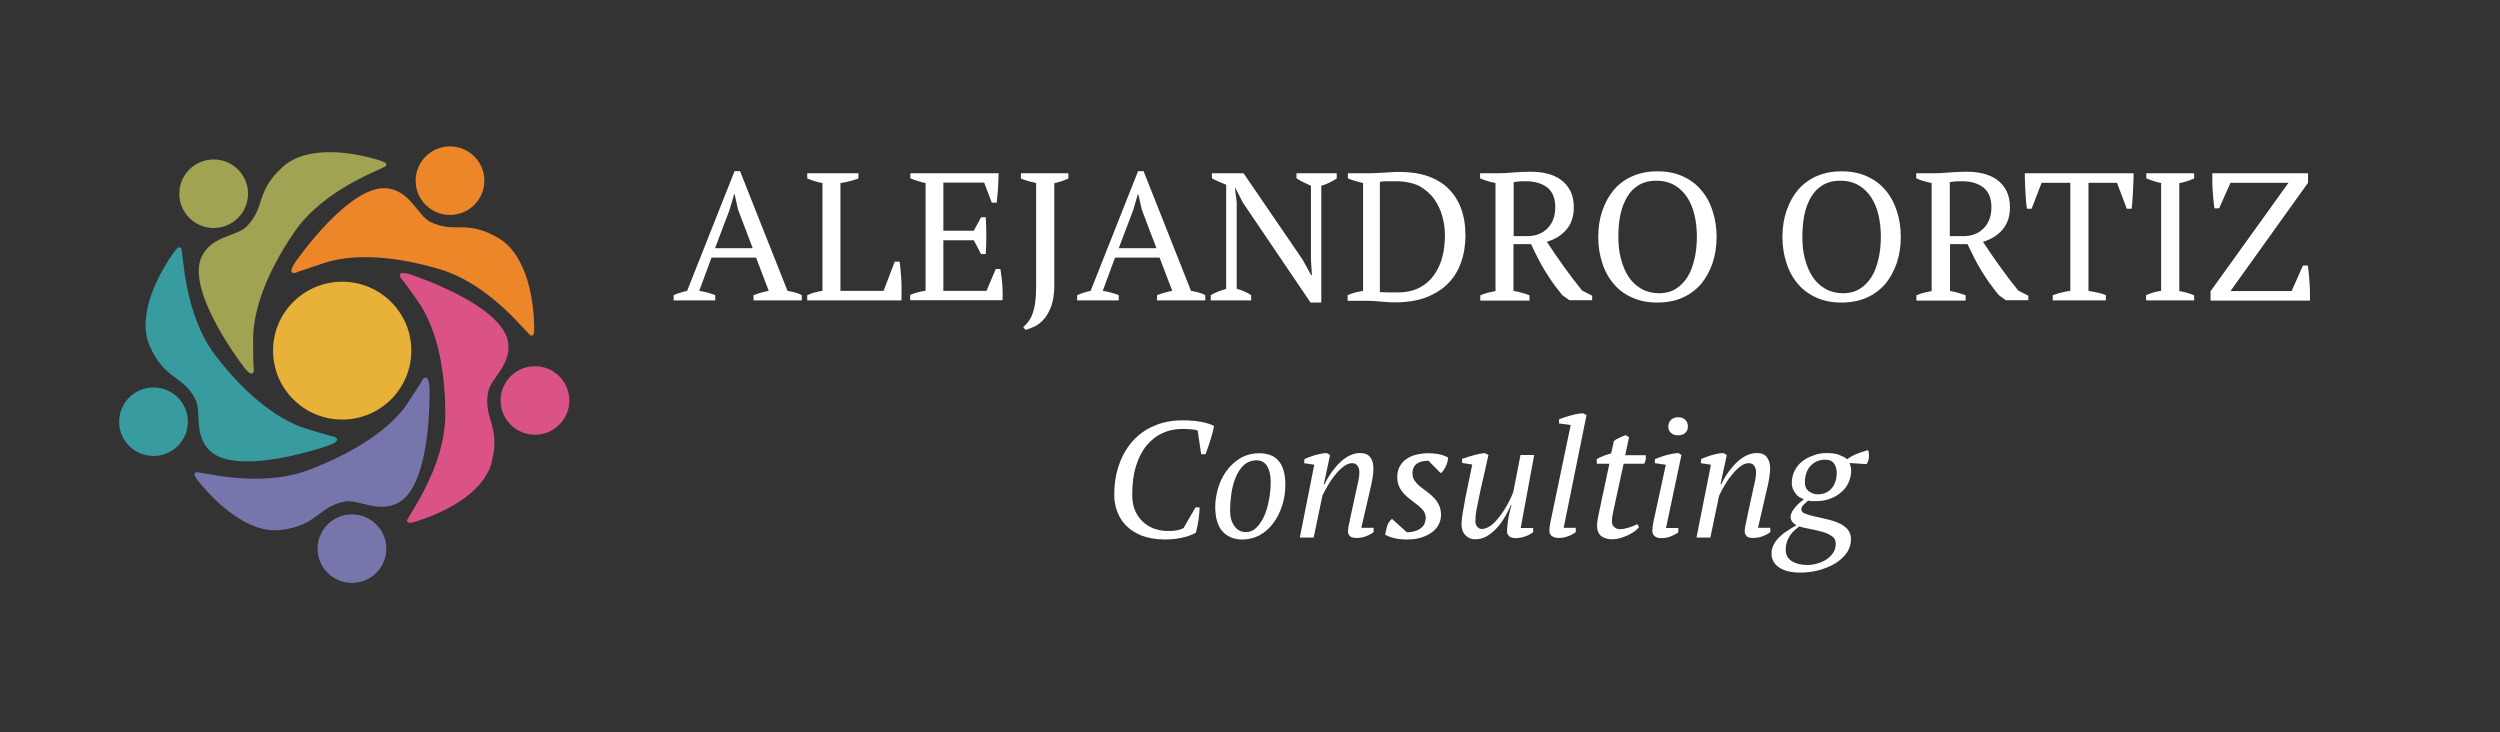 <svg width="362" height="106" viewBox="0 0 362 106" fill="none" xmlns="http://www.w3.org/2000/svg">
<rect x="0" y="0" width="362" height="106" fill="#333333" stroke="none"/>
<g clip-path="url(#clip0_32_301)">
<path d="M173.11 73.467H173.703C173.703 73.918 173.647 74.482 173.562 75.158C173.477 75.835 173.336 76.483 173.166 77.132C172.855 77.301 172.516 77.47 172.148 77.583C171.78 77.724 171.413 77.808 170.988 77.893C170.593 77.978 170.197 78.034 169.829 78.062C169.433 78.09 169.094 78.118 168.754 78.118C167.397 78.118 166.265 77.921 165.304 77.555C164.371 77.16 163.607 76.681 163.013 76.06C162.419 75.44 162.023 74.764 161.74 73.974C161.458 73.185 161.345 72.452 161.345 71.691C161.345 70.084 161.571 68.59 162.052 67.265C162.504 65.94 163.183 64.812 164.031 63.853C164.88 62.895 165.926 62.162 167.142 61.655C168.358 61.119 169.744 60.865 171.271 60.865C172.318 60.865 173.223 60.95 173.958 61.091C174.693 61.232 175.315 61.429 175.796 61.683C175.74 61.937 175.683 62.247 175.598 62.585C175.513 62.923 175.4 63.29 175.287 63.656C175.174 64.051 175.033 64.417 174.92 64.784C174.778 65.15 174.665 65.489 174.552 65.771H173.93L173.421 62.331C173.223 62.247 172.912 62.19 172.487 62.162C172.063 62.134 171.667 62.106 171.243 62.106C170.197 62.106 169.207 62.303 168.33 62.726C167.425 63.121 166.661 63.741 166.011 64.53C165.36 65.32 164.851 66.306 164.484 67.518C164.116 68.703 163.946 70.084 163.946 71.663C163.946 72.649 164.116 73.467 164.455 74.143C164.795 74.82 165.219 75.356 165.756 75.778C166.265 76.201 166.831 76.483 167.453 76.653C168.047 76.822 168.641 76.906 169.178 76.878C169.716 76.906 170.168 76.85 170.564 76.765C170.932 76.681 171.215 76.568 171.384 76.455L173.11 73.467Z" fill="white"/>
<path d="M175.966 73.382C175.966 72.537 176.107 71.663 176.362 70.761C176.616 69.859 177.012 69.013 177.55 68.252C178.087 67.49 178.766 66.87 179.558 66.363C180.378 65.884 181.311 65.63 182.386 65.63C183.63 65.63 184.563 66.025 185.186 66.786C185.808 67.547 186.119 68.675 186.119 70.169C186.119 71.212 185.978 72.227 185.666 73.185C185.355 74.144 184.931 74.99 184.394 75.722C183.856 76.455 183.206 77.047 182.442 77.47C181.679 77.893 180.83 78.119 179.925 78.119C178.709 78.119 177.719 77.724 177.012 76.935C176.305 76.145 175.966 74.933 175.966 73.382ZM181.962 66.645C181.17 66.673 180.547 66.927 180.038 67.406C179.558 67.885 179.162 68.505 178.879 69.238C178.596 69.971 178.398 70.761 178.285 71.578C178.172 72.424 178.115 73.185 178.115 73.89C178.115 74.82 178.313 75.582 178.738 76.174C179.162 76.766 179.699 77.047 180.406 77.047C180.972 77.047 181.453 76.85 181.905 76.427C182.329 76.004 182.725 75.469 183.036 74.764C183.347 74.087 183.574 73.298 183.743 72.424C183.913 71.55 183.998 70.676 183.998 69.802C183.998 68.872 183.828 68.111 183.517 67.547C183.178 66.955 182.669 66.673 181.962 66.645Z" fill="white"/>
<path d="M196.385 71.014C196.498 70.535 196.583 70.056 196.696 69.633C196.781 69.21 196.838 68.787 196.838 68.392C196.838 68.026 196.753 67.716 196.583 67.462C196.413 67.209 196.159 67.067 195.791 67.067C195.367 67.067 194.914 67.237 194.49 67.603C194.038 67.942 193.642 68.364 193.246 68.872C192.85 69.351 192.51 69.887 192.199 70.422C191.888 70.958 191.662 71.409 191.492 71.747L190.22 77.837H188.212L190.305 67.293L188.834 67.067L188.89 66.475C189.117 66.363 189.371 66.25 189.654 66.165C189.937 66.053 190.22 65.968 190.503 65.883C190.785 65.799 191.096 65.743 191.351 65.686C191.634 65.63 191.888 65.602 192.115 65.602L192.595 65.883L191.69 70.112H191.803C192.115 69.464 192.454 68.872 192.85 68.336C193.246 67.8 193.642 67.321 194.094 66.898C194.518 66.504 194.999 66.165 195.48 65.94C195.961 65.714 196.442 65.602 196.951 65.602C197.629 65.602 198.11 65.799 198.421 66.222C198.732 66.645 198.874 67.18 198.874 67.8C198.874 68.139 198.845 68.59 198.761 69.097C198.676 69.633 198.591 70.112 198.478 70.563L197.12 76.427H198.902V77.047C198.591 77.301 198.195 77.498 197.743 77.668C197.29 77.837 196.838 77.893 196.413 77.893C195.961 77.893 195.621 77.808 195.452 77.611C195.282 77.414 195.197 77.216 195.197 76.991C195.197 76.681 195.225 76.371 195.31 76.004C195.395 75.638 195.48 75.299 195.537 74.933L196.385 71.014Z" fill="white"/>
<path d="M206.453 74.99C206.425 74.623 206.34 74.285 206.142 74.003C205.944 73.721 205.69 73.467 205.378 73.213C205.067 72.96 204.728 72.706 204.389 72.452C204.049 72.198 203.71 71.917 203.399 71.606C203.088 71.296 202.833 70.93 202.635 70.535C202.437 70.141 202.324 69.633 202.324 69.069C202.324 68.505 202.437 67.998 202.663 67.575C202.89 67.152 203.201 66.786 203.597 66.504C203.993 66.222 204.445 65.996 205.011 65.855C205.548 65.715 206.17 65.63 206.821 65.63C207.245 65.63 207.698 65.658 208.207 65.743C208.716 65.827 209.225 65.996 209.677 66.25C209.677 66.419 209.649 66.617 209.592 66.87C209.536 67.096 209.451 67.321 209.338 67.547C209.225 67.772 209.112 67.97 208.998 68.139C208.857 68.308 208.744 68.449 208.603 68.505L206.821 66.701C206.481 66.729 206.199 66.757 205.916 66.814C205.633 66.87 205.378 66.983 205.18 67.124C204.983 67.265 204.813 67.462 204.7 67.688C204.587 67.913 204.53 68.195 204.53 68.562C204.53 68.985 204.643 69.323 204.841 69.605C205.039 69.887 205.294 70.169 205.605 70.422C205.916 70.676 206.255 70.93 206.595 71.184C206.962 71.437 207.273 71.719 207.584 72.029C207.895 72.34 208.15 72.706 208.348 73.101C208.546 73.495 208.659 73.975 208.659 74.538C208.659 75.102 208.518 75.61 208.263 76.061C208.009 76.512 207.641 76.878 207.188 77.188C206.736 77.499 206.199 77.724 205.605 77.893C205.011 78.062 204.36 78.119 203.71 78.119C203.059 78.119 202.437 78.062 201.872 77.921C201.334 77.78 200.882 77.611 200.571 77.414C200.655 76.991 200.74 76.596 200.853 76.202C200.967 75.807 201.193 75.441 201.56 75.13L203.71 77.076C204.049 77.076 204.389 77.047 204.7 76.963C205.039 76.878 205.322 76.766 205.576 76.596C205.831 76.427 206.057 76.202 206.227 75.948C206.34 75.638 206.425 75.356 206.453 74.99Z" fill="white"/>
<path d="M222.008 76.455V77.047C221.697 77.301 221.301 77.527 220.848 77.668C220.396 77.837 219.943 77.921 219.519 77.921C219.067 77.921 218.727 77.837 218.529 77.639C218.331 77.442 218.218 77.245 218.218 77.019C218.218 76.737 218.246 76.258 218.331 75.581C218.416 74.905 218.586 74.087 218.869 73.129H218.784C218.586 73.58 218.331 74.087 218.02 74.651C217.709 75.215 217.341 75.751 216.917 76.258C216.493 76.765 215.984 77.188 215.447 77.555C214.909 77.893 214.287 78.09 213.608 78.09C213.043 78.09 212.59 77.893 212.194 77.498C211.798 77.104 211.629 76.568 211.629 75.835C211.629 75.497 211.685 74.961 211.798 74.284C211.911 73.608 212.053 72.847 212.194 72.057C212.364 71.24 212.534 70.422 212.703 69.577C212.873 68.731 213.043 67.97 213.184 67.265L211.713 67.039V66.447C211.968 66.363 212.251 66.25 212.534 66.165C212.816 66.081 213.128 65.996 213.41 65.912C213.693 65.827 213.976 65.771 214.259 65.714C214.542 65.658 214.768 65.63 214.994 65.602L215.531 65.883C215.277 67.067 215.022 68.195 214.768 69.266C214.513 70.338 214.259 71.465 214.033 72.649C213.948 73.044 213.863 73.467 213.778 73.918C213.693 74.397 213.637 74.905 213.637 75.469C213.637 75.807 213.721 76.061 213.919 76.286C214.089 76.484 214.315 76.596 214.542 76.596C214.881 76.596 215.249 76.484 215.588 76.286C215.927 76.089 216.267 75.807 216.578 75.469C216.889 75.13 217.172 74.764 217.455 74.369C217.737 73.974 217.992 73.552 218.218 73.157C218.444 72.762 218.642 72.396 218.784 72.057C218.925 71.719 219.038 71.437 219.123 71.24L220.17 65.883H222.149L220.198 76.455H222.008Z" fill="white"/>
<path d="M227.438 61.542L225.741 61.316V60.724C225.967 60.64 226.222 60.527 226.505 60.443C226.787 60.358 227.098 60.245 227.438 60.161C227.777 60.076 228.088 59.992 228.399 59.935C228.71 59.879 228.993 59.851 229.248 59.851L229.729 60.104L226.42 76.427H228.173V77.047C227.862 77.301 227.466 77.499 227.014 77.668C226.561 77.837 226.109 77.893 225.684 77.893C225.232 77.893 224.893 77.78 224.666 77.583C224.44 77.386 224.355 77.132 224.355 76.878C224.355 76.568 224.383 76.258 224.44 75.948C224.497 75.638 224.553 75.299 224.638 74.961L227.438 61.542Z" fill="white"/>
<path d="M231.199 66.475C231.51 66.306 231.85 66.137 232.217 65.996C232.585 65.855 232.924 65.742 233.292 65.658L233.688 63.854C233.914 63.684 234.169 63.515 234.452 63.403C234.734 63.261 235.045 63.149 235.385 63.008L235.894 63.29L235.328 65.912H238.298C238.326 66.109 238.326 66.306 238.298 66.532C238.27 66.757 238.185 66.955 238.072 67.152H235.102L233.603 74.031C233.547 74.341 233.49 74.594 233.462 74.82C233.433 75.046 233.405 75.271 233.405 75.44C233.405 75.863 233.518 76.145 233.773 76.342C233.999 76.54 234.282 76.624 234.565 76.624C234.961 76.624 235.385 76.54 235.837 76.399C236.29 76.258 236.714 76.089 237.082 75.891L237.336 76.314C237.195 76.511 236.969 76.737 236.686 76.934C236.403 77.132 236.064 77.329 235.724 77.498C235.357 77.667 234.989 77.808 234.593 77.921C234.197 78.034 233.829 78.09 233.49 78.09C232.783 78.09 232.246 77.921 231.85 77.611C231.454 77.301 231.256 76.793 231.256 76.145C231.256 75.919 231.284 75.666 231.312 75.412C231.341 75.13 231.397 74.876 231.454 74.594L233.038 67.152H231.227L231.199 66.475Z" fill="white"/>
<path d="M239.627 67.068V66.476C239.853 66.391 240.136 66.278 240.447 66.166C240.758 66.053 241.069 65.968 241.38 65.884C241.692 65.799 242.003 65.743 242.285 65.686C242.568 65.63 242.823 65.602 243.049 65.602L243.473 65.884L241.239 76.456H243.021V77.076C242.681 77.329 242.285 77.527 241.861 77.696C241.409 77.865 240.985 77.921 240.56 77.921C240.108 77.921 239.768 77.809 239.57 77.611C239.373 77.414 239.259 77.16 239.259 76.907C239.259 76.597 239.288 76.286 239.344 75.976C239.401 75.666 239.457 75.328 239.542 74.99L241.211 67.293L239.627 67.068ZM241.578 61.768C241.578 61.345 241.72 61.035 241.974 60.781C242.229 60.556 242.568 60.415 242.964 60.415C243.417 60.415 243.756 60.527 244.011 60.781C244.265 61.007 244.407 61.345 244.407 61.768C244.407 62.162 244.265 62.472 244.011 62.698C243.756 62.924 243.417 63.036 242.964 63.036C242.54 63.036 242.229 62.924 241.974 62.698C241.692 62.472 241.578 62.162 241.578 61.768Z" fill="white"/>
<path d="M253.824 71.014C253.937 70.535 254.022 70.056 254.135 69.633C254.22 69.21 254.277 68.787 254.277 68.392C254.277 68.026 254.192 67.716 254.022 67.462C253.853 67.209 253.598 67.067 253.23 67.067C252.806 67.067 252.354 67.237 251.929 67.603C251.477 67.942 251.081 68.364 250.685 68.872C250.289 69.351 249.95 69.887 249.639 70.422C249.328 70.958 249.101 71.409 248.932 71.747L247.659 77.837H245.651L247.744 67.293L246.273 67.067L246.33 66.475C246.556 66.363 246.81 66.25 247.093 66.165C247.376 66.053 247.659 65.968 247.942 65.883C248.225 65.799 248.536 65.743 248.79 65.686C249.073 65.63 249.328 65.602 249.554 65.602L250.035 65.883L249.13 70.112H249.243C249.554 69.464 249.893 68.872 250.289 68.336C250.685 67.8 251.081 67.321 251.533 66.898C251.958 66.504 252.438 66.165 252.919 65.94C253.4 65.714 253.881 65.602 254.39 65.602C255.069 65.602 255.549 65.799 255.86 66.222C256.172 66.645 256.313 67.18 256.313 67.8C256.313 68.139 256.285 68.59 256.2 69.097C256.115 69.633 256.03 70.112 255.917 70.563L254.56 76.427H256.341V77.047C256.03 77.301 255.634 77.498 255.182 77.668C254.729 77.837 254.277 77.893 253.853 77.893C253.4 77.893 253.061 77.808 252.891 77.611C252.721 77.414 252.636 77.216 252.636 76.991C252.636 76.681 252.665 76.371 252.75 76.004C252.834 75.638 252.919 75.299 252.976 74.933L253.824 71.014Z" fill="white"/>
<path d="M264.486 65.602C265.25 65.602 265.872 65.686 266.353 65.883C266.834 66.081 267.23 66.278 267.484 66.504C267.625 66.363 267.823 66.25 268.05 66.109C268.276 65.968 268.53 65.855 268.813 65.743C269.096 65.63 269.351 65.517 269.662 65.432C269.945 65.348 270.227 65.263 270.482 65.179C270.538 65.263 270.567 65.376 270.595 65.545C270.623 65.714 270.652 65.883 270.623 66.081C270.623 66.278 270.595 66.475 270.538 66.673C270.482 66.87 270.397 67.039 270.284 67.209L267.823 67.039C267.88 67.18 267.908 67.35 267.965 67.519C268.021 67.688 268.05 67.913 268.05 68.139C268.05 68.787 267.908 69.351 267.654 69.915C267.399 70.451 267.032 70.93 266.579 71.296C266.127 71.691 265.589 72.001 264.967 72.227C264.345 72.452 263.694 72.565 263.016 72.565C262.733 72.565 262.535 72.565 262.365 72.565C262.195 72.565 261.997 72.537 261.8 72.48C261.658 72.65 261.46 72.819 261.206 73.044C260.951 73.27 260.838 73.495 260.838 73.749C260.838 74.031 261.008 74.228 261.375 74.369C261.715 74.51 262.167 74.651 262.705 74.764C263.242 74.877 263.807 75.017 264.43 75.159C265.052 75.299 265.617 75.469 266.155 75.694C266.692 75.92 267.145 76.23 267.484 76.596C267.823 76.963 268.021 77.442 268.021 78.062C268.021 78.795 267.823 79.472 267.399 80.064C266.975 80.656 266.409 81.163 265.731 81.586C265.024 82.009 264.26 82.319 263.355 82.573C262.478 82.798 261.573 82.911 260.668 82.911C259.933 82.911 259.311 82.827 258.773 82.686C258.236 82.545 257.812 82.319 257.472 82.065C257.133 81.812 256.879 81.502 256.737 81.163C256.567 80.825 256.511 80.487 256.511 80.12C256.511 79.669 256.624 79.275 256.822 78.88C257.02 78.485 257.275 78.147 257.614 77.808C257.953 77.47 258.321 77.16 258.773 76.878C259.226 76.596 259.65 76.314 260.103 76.061C259.876 75.92 259.678 75.751 259.509 75.553C259.367 75.328 259.282 75.102 259.282 74.82C259.282 74.595 259.367 74.341 259.509 74.059C259.678 73.805 259.848 73.552 260.074 73.298C260.301 73.072 260.499 72.847 260.725 72.678C260.951 72.508 261.092 72.368 261.206 72.283C261.008 72.227 260.81 72.142 260.612 72.029C260.414 71.888 260.216 71.747 260.046 71.522C259.876 71.325 259.735 71.071 259.622 70.817C259.509 70.535 259.452 70.253 259.452 69.915C259.452 69.295 259.594 68.731 259.848 68.195C260.103 67.66 260.47 67.209 260.923 66.842C261.375 66.475 261.913 66.165 262.535 65.968C263.129 65.714 263.779 65.602 264.486 65.602ZM261.715 81.812C262.195 81.812 262.705 81.727 263.185 81.586C263.666 81.445 264.119 81.248 264.486 80.994C264.882 80.74 265.193 80.402 265.448 80.036C265.702 79.641 265.815 79.218 265.815 78.711C265.815 78.231 265.617 77.865 265.222 77.611C264.826 77.357 264.345 77.132 263.807 76.991C263.242 76.822 262.676 76.709 262.082 76.596C261.488 76.484 260.979 76.371 260.527 76.23C259.792 76.765 259.254 77.329 258.971 77.921C258.689 78.513 258.547 79.049 258.575 79.556C258.547 80.261 258.83 80.825 259.396 81.22C260.018 81.614 260.781 81.812 261.715 81.812ZM264.288 66.56C263.836 66.56 263.412 66.645 263.044 66.814C262.676 66.983 262.365 67.237 262.111 67.519C261.856 67.8 261.658 68.167 261.545 68.562C261.404 68.956 261.347 69.379 261.347 69.83C261.347 70.422 261.545 70.873 261.941 71.155C262.337 71.437 262.761 71.578 263.185 71.578C263.666 71.578 264.062 71.494 264.43 71.325C264.769 71.155 265.052 70.93 265.278 70.648C265.504 70.366 265.674 70.028 265.787 69.661C265.9 69.295 265.957 68.928 265.957 68.505C265.957 67.913 265.815 67.434 265.533 67.067C265.278 66.729 264.854 66.56 264.288 66.56Z" fill="white"/>
<path d="M103.566 43.499H97.542V42.738C98.192 42.456 98.843 42.259 99.493 42.118L106.366 24.78H107.158L114.03 42.118C114.398 42.174 114.737 42.259 115.105 42.344C115.444 42.428 115.783 42.569 116.095 42.738V43.499H109.109V42.738C109.477 42.597 109.844 42.484 110.212 42.372C110.58 42.259 110.976 42.174 111.315 42.118L109.477 37.297H103.029L101.247 42.118C102.01 42.231 102.774 42.428 103.566 42.738V43.499ZM103.538 35.944H108.996L106.875 30.362L106.366 28.107H106.309L105.63 30.419L103.538 35.944Z" fill="white"/>
<path d="M116.858 25.09H124.296V25.852C123.872 26.021 123.419 26.133 122.995 26.246C122.571 26.359 122.118 26.444 121.694 26.5V42.118H127.944L129.556 37.889H130.263C130.32 38.256 130.377 38.679 130.405 39.158C130.461 39.637 130.49 40.145 130.518 40.652C130.546 41.16 130.546 41.667 130.546 42.174C130.546 42.654 130.546 43.105 130.518 43.499H116.886V42.738C117.311 42.541 117.707 42.4 118.074 42.315C118.442 42.231 118.781 42.146 119.092 42.118V26.5C118.668 26.444 118.272 26.331 117.905 26.218C117.537 26.105 117.169 25.964 116.886 25.823V25.09H116.858Z" fill="white"/>
<path d="M144.602 25.09C144.574 25.795 144.545 26.5 144.517 27.205C144.461 27.91 144.404 28.642 144.319 29.347H143.612L142.509 26.444H136.598V33.407H141.01L142.057 31.462H142.735C142.849 33.209 142.849 34.957 142.735 36.79H142.057L141.01 34.788H136.598V42.118H142.849L144.178 38.961H144.857C144.97 39.694 145.083 40.455 145.139 41.188C145.196 41.949 145.196 42.71 145.168 43.471H131.791V42.71C132.413 42.428 133.176 42.231 134.025 42.09V26.5C133.657 26.444 133.29 26.331 132.922 26.218C132.554 26.105 132.158 25.964 131.819 25.823V25.09H144.602Z" fill="white"/>
<path d="M147.798 25.09H154.698V25.852C154.359 25.992 154.048 26.105 153.709 26.246C153.369 26.359 153.002 26.444 152.662 26.528V41.272C152.662 42.513 152.521 43.499 152.238 44.289C151.955 45.078 151.587 45.727 151.163 46.206C150.739 46.685 150.287 47.051 149.806 47.277C149.325 47.503 148.901 47.672 148.477 47.756L148.165 47.362C148.448 47.136 148.675 46.882 148.901 46.572C149.127 46.29 149.325 45.924 149.495 45.473C149.664 45.022 149.806 44.486 149.891 43.866C149.975 43.246 150.032 42.456 150.032 41.554V26.5C149.636 26.415 149.24 26.303 148.872 26.218C148.505 26.105 148.137 25.992 147.826 25.852V25.09H147.798Z" fill="white"/>
<path d="M161.995 43.499H155.971V42.738C156.622 42.456 157.272 42.259 157.923 42.118L164.795 24.78H165.587L172.459 42.118C172.827 42.174 173.166 42.259 173.534 42.344C173.873 42.428 174.212 42.569 174.524 42.738V43.499H167.538V42.738C167.906 42.597 168.273 42.484 168.641 42.372C169.009 42.259 169.405 42.174 169.744 42.118L167.906 37.297H161.458L159.676 42.118C160.44 42.231 161.203 42.428 161.995 42.738V43.499ZM161.995 35.944H167.453L165.332 30.362L164.823 28.107H164.767L164.088 30.419L161.995 35.944Z" fill="white"/>
<path d="M187.703 25.09H193.557V25.852C192.793 26.331 192.058 26.697 191.323 26.895V43.809H189.767L179.954 29.319L178.907 27.261H178.822L179.077 29.319V41.808C179.812 42.005 180.519 42.315 181.17 42.738V43.499H175.315V42.738C175.655 42.541 175.994 42.372 176.362 42.231C176.73 42.09 177.125 41.949 177.55 41.836V26.754C177.182 26.613 176.843 26.472 176.475 26.303C176.107 26.133 175.796 25.992 175.485 25.823V25.09H180.067L188.608 37.579L189.852 39.834H189.965L189.824 37.579V26.895C189.456 26.725 189.088 26.556 188.721 26.387C188.381 26.218 188.042 26.021 187.731 25.823V25.09H187.703Z" fill="white"/>
<path d="M195.141 43.499V42.738C195.763 42.456 196.526 42.259 197.375 42.118V26.5C196.951 26.415 196.555 26.303 196.187 26.19C195.819 26.077 195.452 25.964 195.169 25.823V25.09H197.94C198.252 25.09 198.619 25.09 199.015 25.062C199.439 25.034 199.864 25.034 200.316 25.006C200.769 24.978 201.193 24.949 201.589 24.921C201.985 24.893 202.324 24.893 202.607 24.893C205.69 24.893 208.037 25.682 209.705 27.289C211.346 28.896 212.194 31.152 212.194 34.084C212.194 35.465 211.996 36.762 211.572 37.946C211.176 39.13 210.554 40.145 209.705 41.019C208.885 41.864 207.811 42.541 206.538 43.048C205.265 43.528 203.766 43.781 202.013 43.781C201.73 43.781 201.447 43.781 201.08 43.753C200.74 43.725 200.373 43.697 200.005 43.669C199.637 43.64 199.241 43.612 198.845 43.584C198.45 43.556 198.082 43.556 197.743 43.556H195.141V43.499ZM202.183 26.246C201.702 26.246 201.249 26.246 200.825 26.246C200.401 26.246 200.062 26.274 199.807 26.331V42.287C199.892 42.315 200.062 42.315 200.288 42.315C200.514 42.315 200.769 42.344 201.051 42.344C201.334 42.344 201.589 42.344 201.815 42.344C202.041 42.344 202.239 42.344 202.352 42.344C203.597 42.344 204.671 42.118 205.52 41.667C206.397 41.216 207.104 40.596 207.641 39.835C208.178 39.073 208.602 38.199 208.857 37.185C209.112 36.198 209.225 35.127 209.225 34.027C209.225 33.181 209.112 32.279 208.857 31.349C208.602 30.419 208.207 29.573 207.669 28.812C207.104 28.05 206.397 27.43 205.492 26.923C204.587 26.5 203.484 26.246 202.183 26.246Z" fill="white"/>
<path d="M219.18 42.118C219.604 42.203 220 42.287 220.368 42.4C220.735 42.484 221.131 42.625 221.47 42.766V43.528H214.344V42.766C214.74 42.597 215.107 42.456 215.475 42.372C215.843 42.287 216.21 42.203 216.55 42.146V26.5C216.069 26.415 215.673 26.302 215.305 26.19C214.937 26.077 214.626 25.964 214.315 25.823V25.09H216.691C217.426 25.09 218.218 25.062 219.067 24.977C219.915 24.921 220.763 24.865 221.584 24.865C222.46 24.865 223.309 24.949 224.072 25.147C224.836 25.344 225.515 25.654 226.08 26.077C226.646 26.5 227.07 27.035 227.41 27.684C227.721 28.332 227.89 29.122 227.89 30.024C227.89 31.292 227.551 32.364 226.844 33.209C226.137 34.055 225.204 34.647 223.987 35.014C224.751 36.198 225.571 37.382 226.42 38.566C227.268 39.75 228.145 40.906 229.078 42.062L230.549 42.823V43.471H227.24L226.222 42.738C225.713 42.118 225.26 41.526 224.836 40.934C224.412 40.342 224.044 39.75 223.676 39.158C223.309 38.566 222.969 37.946 222.658 37.325C222.347 36.705 222.008 36.029 221.697 35.352H219.151V42.118H219.18ZM221.018 26.246C220.594 26.246 220.226 26.246 219.943 26.274C219.66 26.302 219.406 26.331 219.18 26.387V34.196H221.131C222.375 34.196 223.365 33.801 224.101 33.04C224.836 32.279 225.204 31.264 225.204 29.996C225.204 28.699 224.808 27.768 224.044 27.148C223.252 26.556 222.234 26.246 221.018 26.246Z" fill="white"/>
<path d="M231.425 34.309C231.425 32.928 231.623 31.687 232.019 30.503C232.415 29.347 232.981 28.332 233.688 27.487C234.423 26.641 235.328 25.964 236.375 25.513C237.449 25.034 238.665 24.809 239.995 24.809C241.352 24.809 242.568 25.034 243.615 25.513C244.689 25.993 245.594 26.641 246.301 27.487C247.037 28.332 247.602 29.347 247.97 30.503C248.366 31.659 248.564 32.928 248.564 34.309C248.564 35.691 248.366 36.959 247.97 38.115C247.574 39.271 247.008 40.286 246.301 41.132C245.566 41.977 244.661 42.654 243.615 43.105C242.54 43.584 241.324 43.81 239.995 43.81C238.637 43.81 237.421 43.584 236.375 43.105C235.3 42.626 234.395 41.977 233.688 41.132C232.953 40.286 232.387 39.271 232.019 38.115C231.623 36.931 231.425 35.662 231.425 34.309ZM234.338 34.309C234.338 35.437 234.452 36.48 234.706 37.467C234.961 38.453 235.328 39.327 235.809 40.06C236.29 40.793 236.912 41.385 237.647 41.808C238.383 42.231 239.259 42.456 240.278 42.456C241.211 42.456 242.003 42.231 242.681 41.808C243.36 41.385 243.926 40.793 244.378 40.06C244.831 39.327 245.142 38.453 245.368 37.467C245.594 36.48 245.708 35.409 245.708 34.309C245.708 33.181 245.594 32.138 245.368 31.152C245.142 30.165 244.774 29.291 244.293 28.558C243.813 27.825 243.19 27.233 242.455 26.81C241.72 26.387 240.843 26.162 239.825 26.162C238.835 26.162 237.987 26.387 237.28 26.81C236.573 27.233 236.007 27.825 235.583 28.558C235.159 29.291 234.819 30.165 234.621 31.152C234.423 32.11 234.338 33.181 234.338 34.309Z" fill="white"/>
<path d="M258.095 34.309C258.095 32.928 258.293 31.687 258.689 30.503C259.085 29.347 259.65 28.332 260.357 27.487C261.092 26.641 261.997 25.964 263.044 25.513C264.119 25.034 265.335 24.809 266.664 24.809C268.021 24.809 269.237 25.034 270.284 25.513C271.359 25.993 272.264 26.641 272.971 27.487C273.706 28.332 274.272 29.347 274.639 30.503C275.035 31.659 275.233 32.928 275.233 34.309C275.233 35.691 275.035 36.959 274.639 38.115C274.243 39.271 273.678 40.286 272.971 41.132C272.235 41.977 271.33 42.654 270.284 43.105C269.209 43.584 267.993 43.81 266.664 43.81C265.306 43.81 264.09 43.584 263.044 43.105C261.969 42.626 261.064 41.977 260.357 41.132C259.622 40.286 259.056 39.271 258.689 38.115C258.293 36.931 258.095 35.662 258.095 34.309ZM260.979 34.309C260.979 35.437 261.092 36.48 261.347 37.467C261.602 38.453 261.969 39.327 262.45 40.06C262.931 40.793 263.553 41.385 264.288 41.808C265.024 42.231 265.9 42.456 266.918 42.456C267.852 42.456 268.644 42.231 269.322 41.808C270.001 41.385 270.567 40.793 271.019 40.06C271.472 39.327 271.783 38.453 272.009 37.467C272.235 36.48 272.348 35.409 272.348 34.309C272.348 33.181 272.235 32.138 272.009 31.152C271.783 30.165 271.415 29.291 270.934 28.558C270.454 27.825 269.831 27.233 269.096 26.81C268.361 26.387 267.484 26.162 266.466 26.162C265.476 26.162 264.628 26.387 263.921 26.81C263.214 27.233 262.648 27.825 262.224 28.558C261.8 29.291 261.46 30.165 261.262 31.152C261.092 32.11 260.979 33.181 260.979 34.309Z" fill="white"/>
<path d="M282.332 42.118C282.756 42.203 283.152 42.287 283.519 42.4C283.887 42.484 284.283 42.625 284.622 42.766V43.528H277.496V42.766C277.892 42.597 278.259 42.456 278.627 42.372C278.994 42.287 279.362 42.203 279.702 42.146V26.5C279.221 26.415 278.825 26.302 278.457 26.19C278.089 26.077 277.778 25.964 277.467 25.823V25.09H279.843C280.578 25.09 281.37 25.062 282.219 24.977C283.067 24.921 283.915 24.865 284.736 24.865C285.612 24.865 286.461 24.949 287.224 25.147C287.988 25.344 288.667 25.654 289.232 26.077C289.798 26.5 290.222 27.035 290.562 27.684C290.873 28.332 291.042 29.122 291.042 30.024C291.042 31.292 290.703 32.364 289.996 33.209C289.289 34.055 288.356 34.647 287.139 35.014C287.903 36.198 288.723 37.382 289.572 38.566C290.42 39.75 291.297 40.906 292.23 42.062L293.701 42.823V43.471H290.448L289.43 42.738C288.921 42.118 288.469 41.526 288.044 40.934C287.62 40.342 287.253 39.75 286.885 39.158C286.517 38.566 286.178 37.946 285.867 37.325C285.556 36.705 285.216 36.029 284.905 35.352H282.36V42.118H282.332ZM284.17 26.246C283.746 26.246 283.378 26.246 283.095 26.274C282.812 26.302 282.558 26.331 282.332 26.387V34.196H284.283C285.527 34.196 286.517 33.801 287.253 33.04C287.988 32.279 288.356 31.264 288.356 29.996C288.356 28.699 287.96 27.768 287.196 27.148C286.404 26.556 285.414 26.246 284.17 26.246Z" fill="white"/>
<path d="M304.872 43.499H297.236V42.738C297.632 42.597 298.028 42.484 298.452 42.372C298.876 42.259 299.3 42.174 299.781 42.118V26.472H295.624L294.182 30.221H293.503C293.446 29.883 293.39 29.46 293.361 29.037C293.333 28.586 293.305 28.135 293.277 27.656C293.248 27.205 293.22 26.725 293.22 26.274C293.192 25.823 293.192 25.429 293.192 25.09H308.944C308.944 25.429 308.944 25.823 308.916 26.274C308.888 26.725 308.888 27.177 308.86 27.628C308.831 28.079 308.803 28.558 308.775 29.009C308.746 29.46 308.718 29.855 308.662 30.221H307.955L306.54 26.472H302.411V42.118C302.892 42.203 303.316 42.287 303.741 42.372C304.137 42.456 304.532 42.569 304.928 42.738V43.499H304.872Z" fill="white"/>
<path d="M317.683 43.499H310.754V42.738C311.461 42.428 312.168 42.203 312.932 42.118V26.5C312.564 26.444 312.197 26.331 311.857 26.218C311.49 26.105 311.122 25.964 310.783 25.823V25.09H317.712V25.852C317.372 25.992 317.033 26.105 316.665 26.246C316.297 26.359 315.902 26.444 315.562 26.528V42.146C315.93 42.203 316.326 42.315 316.693 42.4C317.061 42.513 317.429 42.625 317.712 42.766V43.499H317.683Z" fill="white"/>
<path d="M333.464 38.453H334.171C334.228 38.791 334.284 39.186 334.313 39.637C334.369 40.088 334.397 40.511 334.426 40.99C334.454 41.441 334.482 41.892 334.482 42.343C334.482 42.795 334.482 43.189 334.482 43.528H320.087V42.174L331.371 26.472H322.972L321.332 30.165H320.653C320.596 29.798 320.54 29.404 320.511 28.953C320.455 28.502 320.427 28.079 320.398 27.599C320.37 27.148 320.342 26.697 320.342 26.274C320.342 25.852 320.342 25.457 320.342 25.09H334.199V26.472L322.972 42.146H331.824L333.464 38.453Z" fill="white"/>
<path d="M49.549 60.753C55.078 60.753 59.56 56.285 59.56 50.773C59.56 45.262 55.078 40.794 49.549 40.794C44.02 40.794 39.537 45.262 39.537 50.773C39.537 56.285 44.02 60.753 49.549 60.753Z" fill="#E8B138"/>
<path d="M77.462 62.952C80.211 62.952 82.44 60.73 82.44 57.99C82.44 55.25 80.211 53.028 77.462 53.028C74.713 53.028 72.485 55.25 72.485 57.99C72.485 60.73 74.713 62.952 77.462 62.952Z" fill="#DB5286"/>
<path d="M50.963 84.405C53.712 84.405 55.94 82.184 55.94 79.444C55.94 76.703 53.712 74.482 50.963 74.482C48.214 74.482 45.985 76.703 45.985 79.444C45.985 82.184 48.214 84.405 50.963 84.405Z" fill="#7676AD"/>
<path d="M22.229 66.025C24.978 66.025 27.207 63.803 27.207 61.063C27.207 58.322 24.978 56.101 22.229 56.101C19.48 56.101 17.252 58.322 17.252 61.063C17.252 63.803 19.48 66.025 22.229 66.025Z" fill="#379BA0"/>
<path d="M30.94 33.012C33.689 33.012 35.917 30.791 35.917 28.051C35.917 25.31 33.689 23.089 30.94 23.089C28.191 23.089 25.962 25.31 25.962 28.051C25.962 30.791 28.191 33.012 30.94 33.012Z" fill="#9FA352"/>
<path d="M65.16 31.124C67.909 31.124 70.138 28.902 70.138 26.162C70.138 23.422 67.909 21.2 65.16 21.2C62.411 21.2 60.182 23.422 60.182 26.162C60.182 28.902 62.411 31.124 65.16 31.124Z" fill="#ED8629"/>
<path d="M43.072 39.383C43.072 39.383 42.535 39.694 42.252 39.412C41.969 39.13 42.733 38.002 42.733 38.002C42.733 38.002 50.68 26.444 56.223 27.289C59.504 27.797 60.494 31.208 62.275 32.11C65.839 33.886 67.451 31.715 72.145 34.45C76.557 37.015 77.18 44.148 77.293 45.952C77.406 47.728 77.321 48.066 77.321 48.066C77.321 48.066 77.349 48.63 76.897 48.602C76.444 48.574 71.184 41.188 63.605 38.961C56.053 36.733 50.454 36.903 46.834 38.115C43.214 39.327 43.072 39.383 43.072 39.383Z" fill="#ED8629"/>
<path d="M36.737 53.282C36.737 53.282 36.879 53.874 36.511 54.071C36.143 54.269 35.323 53.169 35.323 53.169C35.323 53.169 26.726 42.062 29.243 37.072C30.742 34.112 34.305 34.224 35.691 32.815C38.491 29.996 36.935 27.769 40.951 24.16C44.741 20.749 51.755 22.356 53.508 22.807C55.261 23.258 55.516 23.427 55.516 23.427C55.516 23.427 56.082 23.596 55.912 23.991C55.742 24.414 47.06 27.12 42.62 33.604C38.18 40.088 36.624 45.445 36.653 49.251C36.653 53.085 36.737 53.282 36.737 53.282Z" fill="#9FA352"/>
<path d="M58.203 40.455C58.203 40.455 57.75 40.032 57.948 39.666C58.146 39.299 59.447 39.75 59.447 39.75C59.447 39.75 72.824 44.092 73.588 49.617C74.04 52.916 71.014 54.804 70.675 56.778C69.968 60.668 72.513 61.627 71.212 66.87C69.996 71.832 63.293 74.426 61.597 75.046C59.9 75.666 59.589 75.666 59.589 75.666C59.589 75.666 59.051 75.835 58.938 75.412C58.825 74.989 64.481 67.857 64.481 59.992C64.481 52.126 62.728 46.826 60.578 43.725C58.373 40.568 58.203 40.455 58.203 40.455Z" fill="#DB5286"/>
<path d="M61.059 55.199C61.059 55.199 61.285 54.635 61.71 54.691C62.134 54.748 62.191 56.101 62.191 56.101C62.191 56.101 62.615 70.112 57.694 72.79C54.781 74.369 51.924 72.255 49.945 72.621C46.042 73.354 46.042 76.061 40.697 76.737C35.634 77.386 30.798 72.057 29.61 70.732C28.423 69.379 28.309 69.069 28.309 69.069C28.309 69.069 27.942 68.618 28.338 68.392C28.706 68.139 37.388 70.845 44.769 68.026C52.122 65.207 56.761 61.711 58.91 58.554C61.003 55.396 61.059 55.199 61.059 55.199Z" fill="#7676AD"/>
<path d="M48.135 63.177C48.135 63.177 48.757 63.233 48.813 63.656C48.87 64.051 47.597 64.502 47.597 64.502C47.597 64.502 34.333 69.182 30.346 65.235C27.998 62.895 29.215 59.569 28.281 57.793C26.471 54.269 23.869 55.058 21.692 50.124C19.627 45.473 23.36 39.327 24.322 37.805C25.283 36.282 25.538 36.085 25.538 36.085C25.538 36.085 25.849 35.606 26.217 35.916C26.584 36.226 26.443 45.276 31.223 51.506C36.002 57.736 40.64 60.894 44.26 62.05C47.908 63.177 48.135 63.177 48.135 63.177Z" fill="#379BA0"/>
</g>
<defs>
<clipPath id="clip0_32_301">
<rect width="362" height="106" fill="white"/>
</clipPath>
</defs>
</svg>
